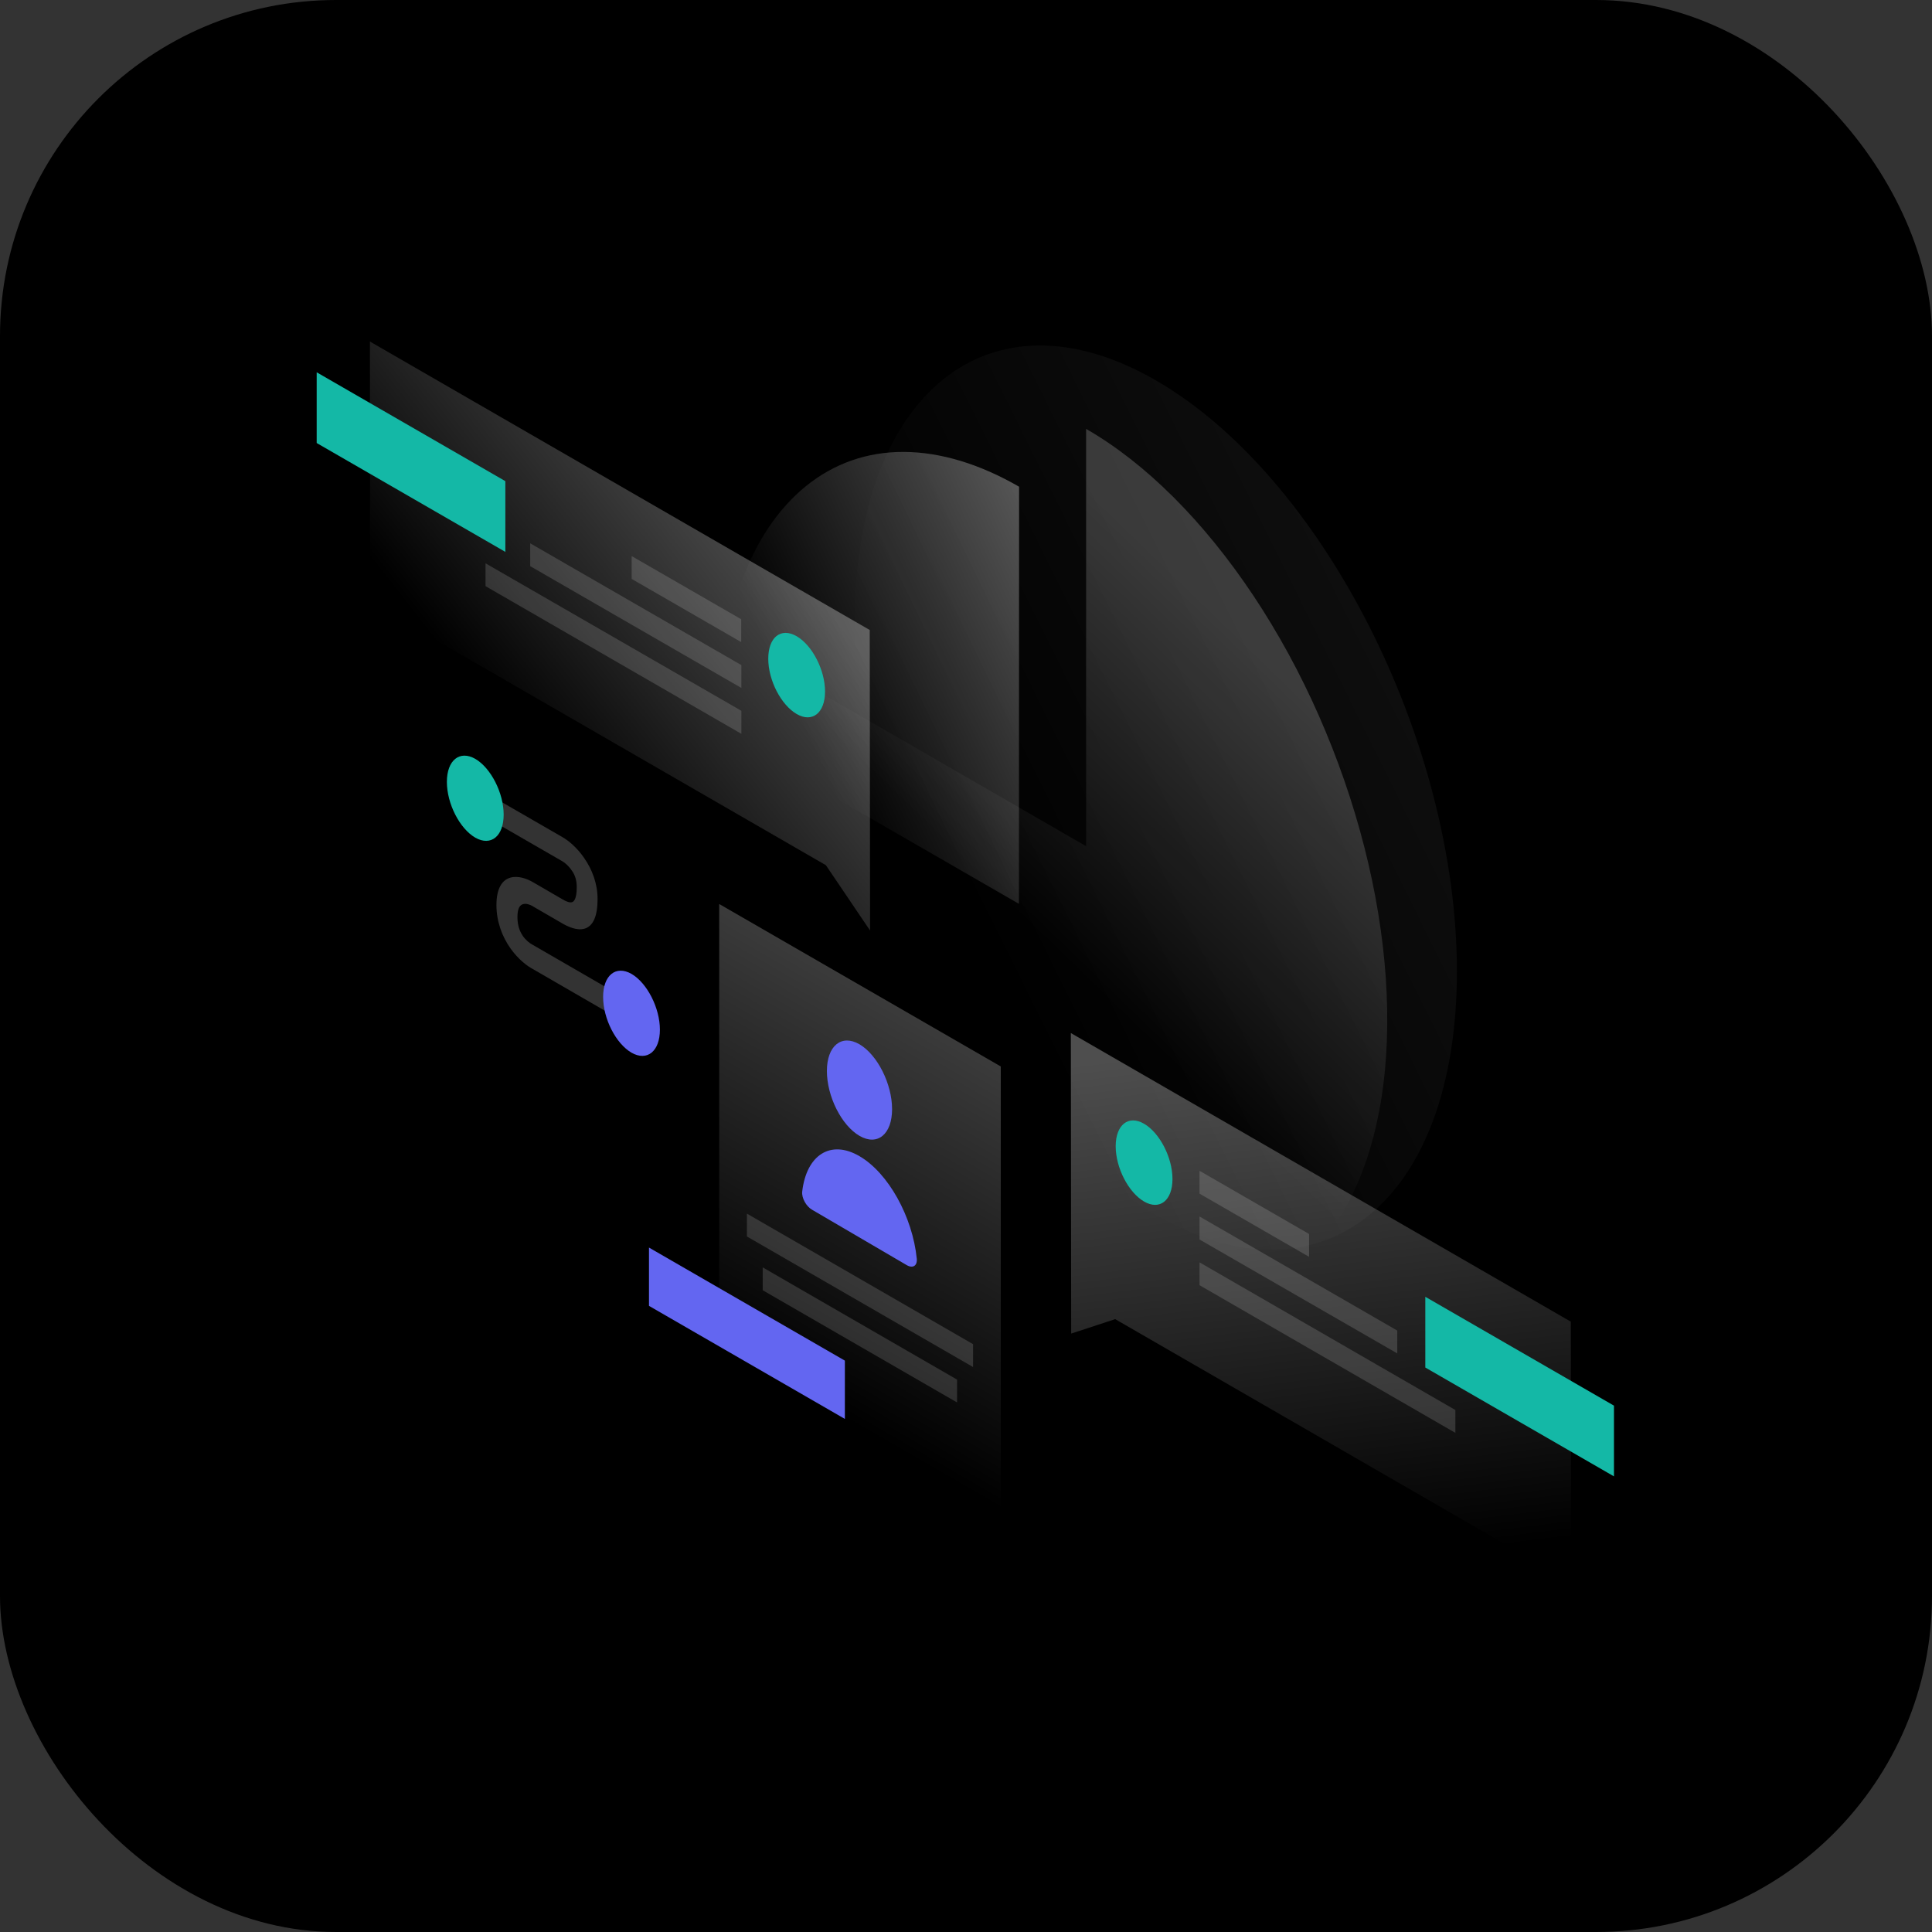 <svg width="1150" height="1150" viewBox="0 0 1150 1150" fill="none" xmlns="http://www.w3.org/2000/svg">
<rect x="0" y="0" width="1150" height="1150" fill="#333333" stroke="none"/>
<rect width="1150" height="1150" rx="200" fill="black"/>
<path opacity="0.07" d="M867.2 578.2C867.2 715.4 786.9 780.2 687.9 723.1C588.9 666 508.7 508.4 508.7 371.3C508.7 234.1 589 169.3 688 226.4C787 283.5 867.2 441 867.2 578.2Z" fill="url(#paint0_linear_287_1250)"/>
<path opacity="0.4" d="M606.6 289.7C583 276.1 559.7 269.1 538 269C516.3 268.9 496.5 275.8 479.8 289.3C463.1 302.8 449.9 322.5 440.9 347.4C431.9 372.3 427.2 402 427.2 434.6L606.5 538L606.6 289.7Z" fill="url(#paint1_linear_287_1250)"/>
<path opacity="0.2" d="M467.2 400.2C467.2 449.3 477.7 503.4 497.4 555.6C517.1 607.8 545.1 655.8 577.8 693.5C610.5 731.2 646.6 756.9 681.4 767.4C716.2 777.9 748.1 772.7 773.2 752.4C798.3 732.1 815.3 697.7 822.3 653.6C829.2 609.4 825.7 557.4 812.1 504.2C798.5 451 775.6 398.9 746.1 354.6C716.6 310.3 682 275.7 646.5 255.3V503.7L467.2 400.2Z" fill="url(#paint2_linear_287_1250)"/>
<path opacity="0.3" d="M517.7 375L220.2 203.3L220.3 358.4L491.6 515L517.9 553.9L517.7 375Z" fill="url(#paint3_linear_287_1250)"/>
<path d="M188.5 263.7V221.6L300.8 286.4V328.5L188.5 263.7Z" fill="#14B8A6"/>
<path opacity="0.15" d="M441.2 368.6L376 331V344.6L441.2 382.2V368.6Z" fill="white"/>
<path opacity="0.15" d="M441.3 395.9L315.6 323.4V337L441.3 409.5V395.9Z" fill="white"/>
<path opacity="0.15" d="M441.3 423.1L289 335.3V348.9L441.3 436.8V423.1Z" fill="white"/>
<path d="M457.3 392.1C457.3 404.9 464.9 419.6 474.2 425C483.5 430.4 491.1 424.4 491.1 411.6C491.1 398.8 483.5 384.1 474.2 378.7C464.8 373.3 457.3 379.3 457.3 392.1Z" fill="#14B8A6"/>
<path opacity="0.3" d="M637.4 614.9L935 786.7L935.1 941.8L663.8 785.2L637.6 793.8L637.4 614.9Z" fill="url(#paint4_linear_287_1250)"/>
<path d="M848.4 814V771.9L960.7 836.7V878.8L848.4 814Z" fill="#14B8A6"/>
<path opacity="0.15" d="M714 696.9L779.2 734.5V748.1L714 710.5V696.9Z" fill="white"/>
<path opacity="0.15" d="M714 724.1L831.7 792V805.6L714 737.8V724.1Z" fill="white"/>
<path opacity="0.15" d="M714 751.4L866.3 839.3V852.9L714 765V751.4Z" fill="white"/>
<path d="M697.9 701.8C697.9 714.6 690.3 720.6 681 715.2C671.7 709.8 664.1 695.1 664.1 682.3C664.1 669.5 671.7 663.5 681 668.9C690.3 674.3 697.9 689 697.9 701.8Z" fill="#14B8A6"/>
<path opacity="0.3" d="M428.1 538.1L595.7 634.8V945.3L428.1 848.6V538.1Z" fill="url(#paint5_linear_287_1250)"/>
<path opacity="0.15" d="M444.6 722.4L579.2 800.1V813.7L444.6 736V722.4Z" fill="white"/>
<path opacity="0.15" d="M454 754.4L569.7 821.2V834.8L454 768V754.4Z" fill="white"/>
<path d="M502.9 809.9L386.3 742.6V777.3L502.9 844.6V809.9Z" fill="#6366F1"/>
<path d="M531 660.2C531 675.2 522.3 682.3 511.6 676.1C500.9 669.9 492.2 652.6 492.2 637.5C492.2 622.5 500.9 615.4 511.6 621.6C522.3 627.9 531 645.2 531 660.2Z" fill="#6366F1"/>
<path d="M511.6 688.2C494.3 678.1 480 687.6 477.5 709.3C477.1 713.1 479.9 718.1 483.4 720.1L539.8 753.1C543.3 755.1 546.1 753.5 545.7 749.2C543.2 724.4 528.9 698.3 511.6 688.2Z" fill="#6366F1"/>
<path opacity="0.2" d="M334.8 512.7L292 488V473.6L334.8 498.3C338.3 500.3 343.4 504.4 347.7 510.7C352.4 517.4 355.7 525.9 355.7 535.1C355.7 545.3 353.1 551.1 348.2 552.7C343.6 554.2 338.1 551.6 334.8 549.7L317.2 539.5L317.1 539.4C315.6 538.5 313.2 537.6 311.3 538.2C309.7 538.7 308 540.2 308 545.9C308 551.6 309.8 555 311.2 557.1C313 559.7 315.4 561.5 316.9 562.3L317.1 562.4L370.9 593.5V607.9L317.5 577C313.8 575.1 308.5 571 303.9 564.6C298.9 557.5 295.5 548.6 295.5 538.7C295.5 528.8 298.9 523.8 303.8 522.4C308.4 521.1 313.7 523 317.4 525.2L334.8 535.3C337.3 536.8 339.2 537.4 340.5 537C341.5 536.7 343.3 535.3 343.3 528C343.3 523.2 341.8 520.1 340.3 518.1C338.5 515.4 336.2 513.5 334.8 512.7Z" fill="white"/>
<path d="M299.8 484.9C299.8 497.8 292.2 503.9 282.9 498.6C273.6 493.2 266 478.4 266 465.4C266 452.5 273.6 446.4 282.9 451.7C292.2 457.1 299.8 472 299.8 484.9Z" fill="#14B8A6"/>
<path d="M392.8 612.9C392.8 625.8 385.2 631.9 375.9 626.6C366.6 621.2 359 606.4 359 593.4C359 580.5 366.6 574.4 375.9 579.7C385.2 585.1 392.8 600 392.8 612.9Z" fill="#6366F1"/>
<defs>
<linearGradient id="paint0_linear_287_1250" x1="903.227" y1="367.943" x2="571.292" y2="532.606" gradientUnits="userSpaceOnUse">
<stop stop-color="white"/>
<stop offset="1" stop-color="white" stop-opacity="0"/>
</linearGradient>
<linearGradient id="paint1_linear_287_1250" x1="682.793" y1="346.432" x2="481.952" y2="441.005" gradientUnits="userSpaceOnUse">
<stop stop-color="white"/>
<stop offset="1" stop-color="white" stop-opacity="0"/>
</linearGradient>
<linearGradient id="paint2_linear_287_1250" x1="776.406" y1="415.591" x2="629.48" y2="567.292" gradientUnits="userSpaceOnUse">
<stop stop-color="white"/>
<stop offset="1" stop-color="white" stop-opacity="0"/>
</linearGradient>
<linearGradient id="paint3_linear_287_1250" x1="452.843" y1="312.903" x2="299.193" y2="433.207" gradientUnits="userSpaceOnUse">
<stop stop-color="white"/>
<stop offset="1" stop-color="white" stop-opacity="0"/>
</linearGradient>
<linearGradient id="paint4_linear_287_1250" x1="765.26" y1="619.953" x2="803.73" y2="931.983" gradientUnits="userSpaceOnUse">
<stop stop-color="white"/>
<stop offset="1" stop-color="white" stop-opacity="0"/>
</linearGradient>
<linearGradient id="paint5_linear_287_1250" x1="613.65" y1="565.466" x2="464.883" y2="823.205" gradientUnits="userSpaceOnUse">
<stop stop-color="white"/>
<stop offset="1" stop-color="white" stop-opacity="0"/>
</linearGradient>
</defs>
</svg>
